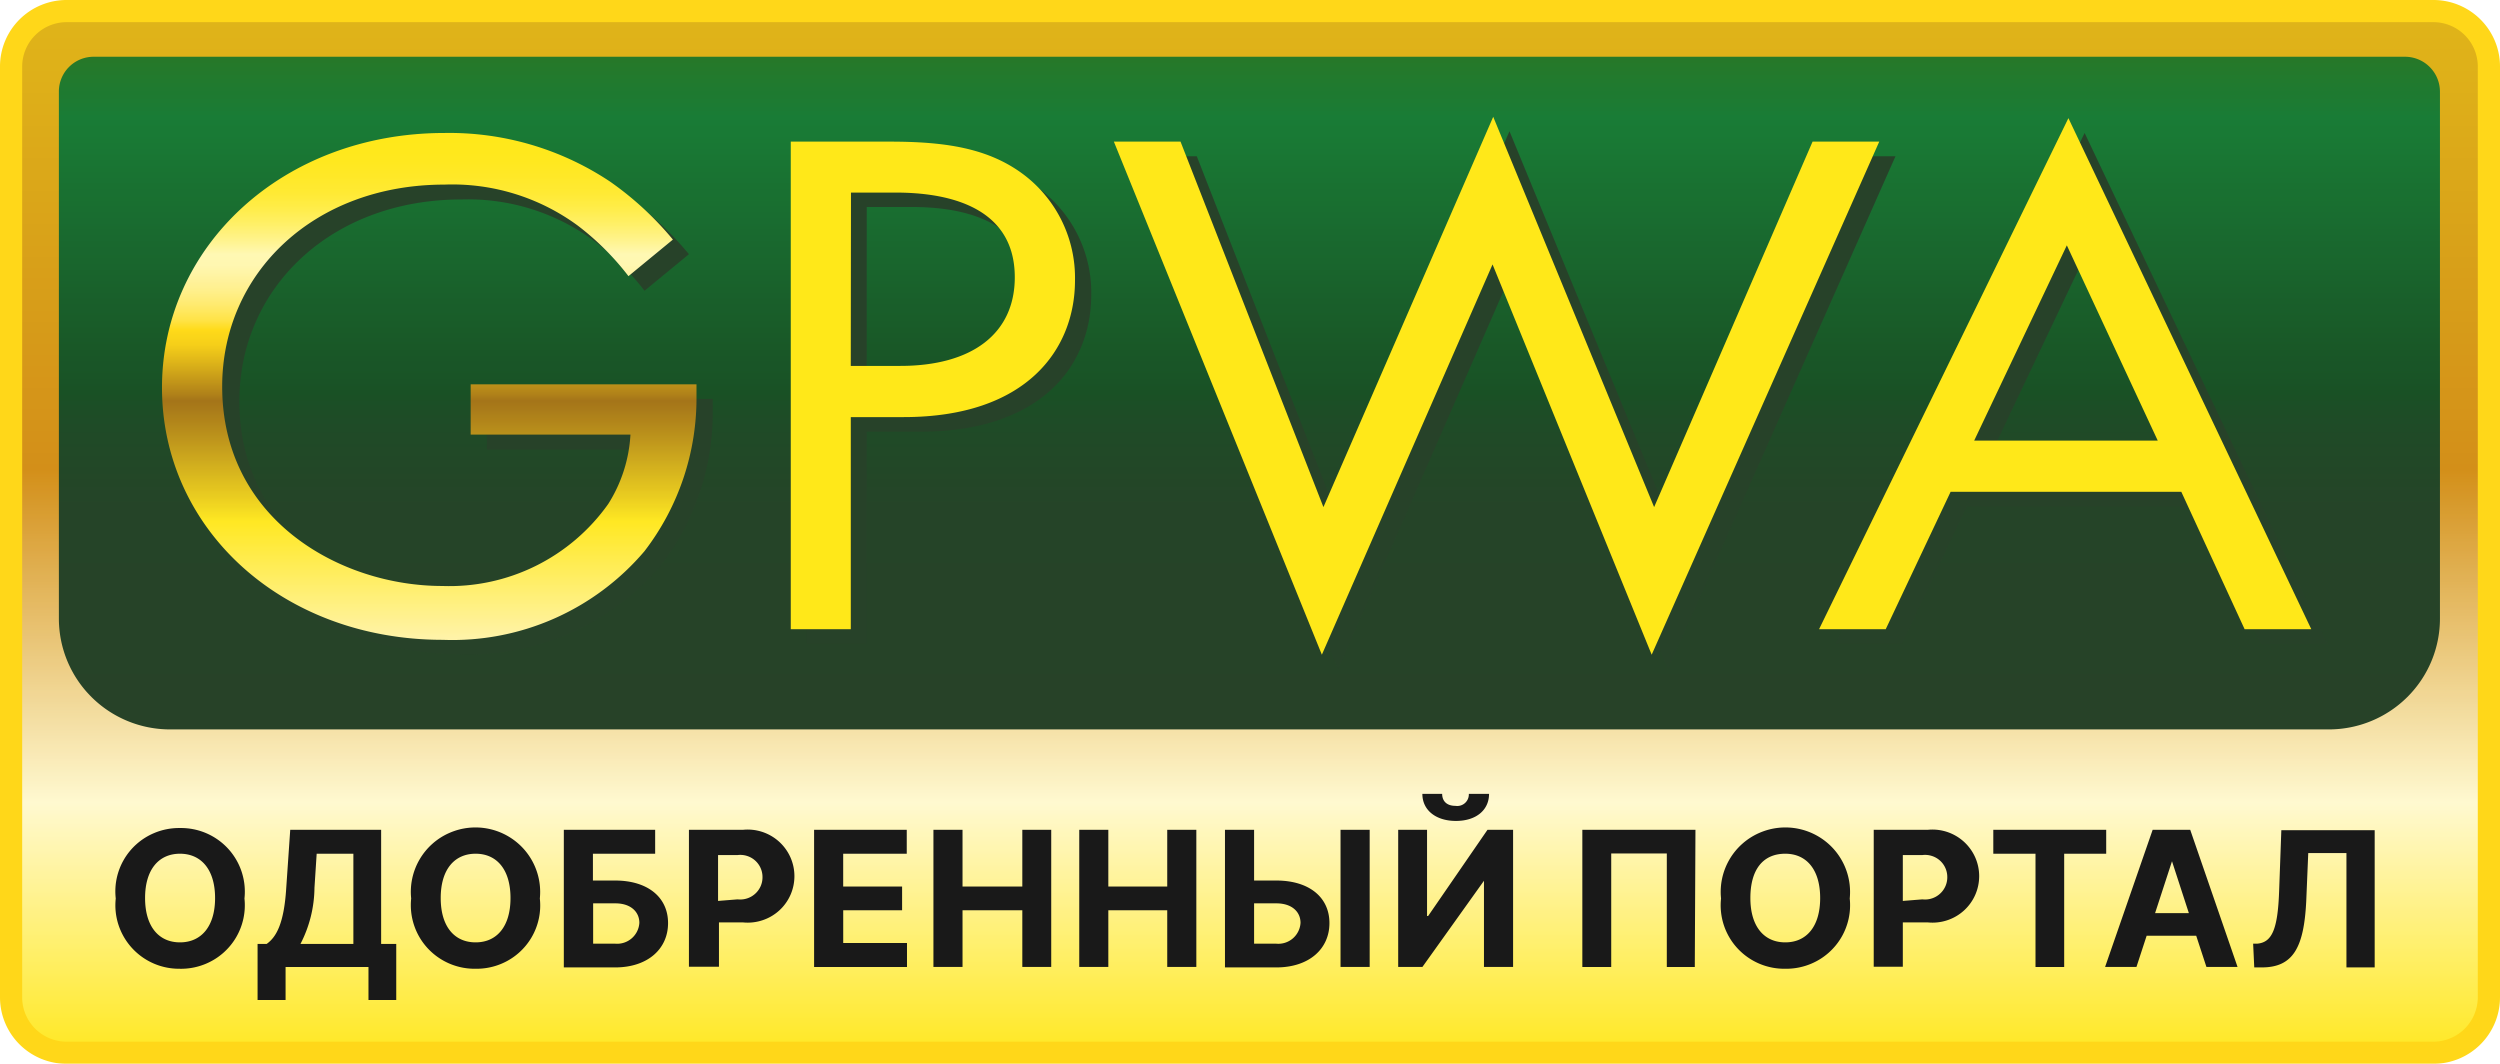 <svg fill="none" height="40" width="94" xmlns="http://www.w3.org/2000/svg" xmlns:xlink="http://www.w3.org/1999/xlink"><linearGradient id="a" gradientUnits="userSpaceOnUse" x1="47.004" x2="47.004" y1="39.583" y2=".417"><stop offset="0" stop-color="#ffe60b"/><stop offset=".24" stop-color="#fff8cb"/><stop offset=".56" stop-color="#ce8300"/><stop offset="1" stop-color="#dcad00"/></linearGradient><linearGradient id="b" gradientUnits="userSpaceOnUse" x1="47.004" x2="47.004" y1="27.425" y2="2.134"><stop offset="0" stop-color="#0f2e11"/><stop offset=".33" stop-color="#0d3011"/><stop offset=".45" stop-color="#07370f"/><stop offset=".5" stop-color="#003e0d"/><stop offset=".91" stop-color="#006e20"/><stop offset="1" stop-color="#0f6911"/></linearGradient><linearGradient id="c"><stop offset="0" stop-color="#fff29e"/><stop offset=".23" stop-color="#ffe60b"/><stop offset=".28" stop-color="#e7c708"/><stop offset=".41" stop-color="#b08102"/><stop offset=".47" stop-color="#9a6500"/><stop offset=".48" stop-color="#a57100"/><stop offset=".54" stop-color="#d5a700"/><stop offset=".58" stop-color="#f4c900"/><stop offset=".61" stop-color="#ffd600"/><stop offset=".63" stop-color="#ffe033"/><stop offset=".66" stop-color="#ffe85f"/><stop offset=".69" stop-color="#ffee81"/><stop offset=".72" stop-color="#fff39a"/><stop offset=".74" stop-color="#fff6a9"/><stop offset=".76" stop-color="#fff7ab"/><stop offset=".79" stop-color="#fff27e"/><stop offset=".82" stop-color="#ffee57"/><stop offset=".85" stop-color="#ffeb37"/><stop offset=".88" stop-color="#ffe81f"/><stop offset=".92" stop-color="#ffe60e"/><stop offset=".96" stop-color="#ffe503"/><stop offset="1" stop-color="#ffe500"/></linearGradient><linearGradient id="d" gradientUnits="userSpaceOnUse" x1="16.135" x2="16.135" xlink:href="#c" y1="23.983" y2="5.016"/><linearGradient id="e" gradientUnits="userSpaceOnUse" x1="478.337" x2="478.337" xlink:href="#c" y1="525.808" y2="122.475"/><linearGradient id="f" gradientUnits="userSpaceOnUse" x1="1979.86" x2="1979.86" xlink:href="#c" y1="601.838" y2="110.977"/><linearGradient id="g" gradientUnits="userSpaceOnUse" x1="1788.27" x2="1788.27" xlink:href="#c" y1="550.003" y2="106.867"/><g opacity=".9"><path d="m91.493.417h-88.986c-1.154 0-2.089.932-2.089 2.083v35c0 1.15.935 2.083 2.089 2.083h88.986a2.086 2.086 0 0 0 2.09-2.083v-35c0-1.15-.936-2.083-2.09-2.083z" fill="url(#a)"/><path d="m91.493.833c.443 0 .868.176 1.182.488.313.313.49.737.49 1.179v35a1.674 1.674 0 0 1 -1.671 1.667h-88.988c-.443 0-.868-.176-1.182-.489a1.664 1.664 0 0 1 -.49-1.178v-35a1.674 1.674 0 0 1 1.673-1.667h88.987zm0-.833h-88.986a2.51 2.51 0 0 0 -1.773.732 2.497 2.497 0 0 0 -.734 1.768v35c0 .663.264 1.299.734 1.768a2.51 2.51 0 0 0 1.773.732h88.986a2.51 2.51 0 0 0 1.773-.732c.47-.47.734-1.105.734-1.768v-35c0-.663-.264-1.299-.734-1.768a2.51 2.51 0 0 0 -1.773-.732z" fill="#ffd300"/><path d="m3.526 2.134h86.904a1.314 1.314 0 0 1 1.312 1.308v19.818c0 1.105-.44 2.165-1.224 2.946a4.184 4.184 0 0 1 -2.954 1.22h-81.172a4.184 4.184 0 0 1 -2.954-1.22 4.16 4.16 0 0 1 -1.224-2.946v-19.818a1.306 1.306 0 0 1 1.312-1.308z" fill="url(#b)"/><path d="m18.309 15h8.49v.433a9.416 9.416 0 0 1 -1.956 5.833 9.448 9.448 0 0 1 -7.58 3.333c-6.04-.066-10.578-4.216-10.578-9.55 0-5.333 4.563-9.483 10.646-9.483 2.212-.04 4.384.593 6.225 1.817a11.935 11.935 0 0 1 2.348 2.175l-1.67 1.375a9.873 9.873 0 0 0 -1.931-1.9 7.962 7.962 0 0 0 -4.947-1.533c-4.914 0-8.356 3.333-8.356 7.59 0 5 4.429 7.5 8.28 7.5a7.312 7.312 0 0 0 6.235-3.075 5.431 5.431 0 0 0 .835-2.608h-6.04v-1.907zm15.727-9.125c2.048 0 3.752.217 5.131 1.292a4.87 4.87 0 0 1 1.864 3.925c0 2.583-1.805 5.141-6.443 5.141h-1.998v7.975h-2.257v-18.333h3.702zm-1.445 8.433h1.863c2.69 0 4.304-1.208 4.304-3.333 0-2.917-3.017-3.192-4.488-3.192h-1.68v6.525zm12.408-8.433 5.373 13.741 6.384-14.683 6.05 14.683 5.958-13.741h2.507l-8.557 19.291-5.983-14.675-6.418 14.675-7.821-19.291zm37.628 13.167h-8.674l-2.44 5.166h-2.507l9.376-19.208 9.133 19.217h-2.507zm-.886-1.925-3.418-7.342-3.484 7.342z" fill="#0f2e12"/><path d="m17.698 14.45h8.49v.441a9.433 9.433 0 0 1 -1.956 5.834 9.474 9.474 0 0 1 -7.58 3.333c-6.04 0-10.561-4.167-10.561-9.483-.001-5.317 4.546-9.575 10.619-9.575a10.885 10.885 0 0 1 6.235 1.833c.88.616 1.672 1.348 2.356 2.175l-1.671 1.375a10.115 10.115 0 0 0 -1.905-1.9 7.962 7.962 0 0 0 -5.014-1.542c-4.914 0-8.357 3.334-8.357 7.592 0 5 4.43 7.5 8.282 7.5a7.32 7.32 0 0 0 6.233-3.083 5.432 5.432 0 0 0 .836-2.609h-6.008v-1.891z" fill="url(#d)"/><path d="m33.426 5.325c2.047 0 3.752.216 5.13 1.291a4.868 4.868 0 0 1 1.864 3.925c0 2.584-1.805 5.142-6.443 5.142h-1.987v7.975h-2.257v-18.333h3.694zm-1.437 8.433h1.863c2.69 0 4.304-1.208 4.304-3.333 0-2.909-3.017-3.184-4.488-3.184h-1.671z" fill="url(#e)"/><path d="m44.388 5.325 5.373 13.742 6.384-14.675 6.05 14.675 5.958-13.742h2.507l-8.557 19.292-5.983-14.675-6.418 14.675-7.821-19.292z" fill="url(#f)"/><path d="m82.017 18.492h-8.674l-2.44 5.167h-2.507l9.376-19.217 9.133 19.217h-2.507zm-.886-1.925-3.418-7.342-3.484 7.342z" fill="url(#g)"/><path d="m6.767 36.425a2.395 2.395 0 0 1 -2.31-1.644 2.377 2.377 0 0 1 -.105-.998 2.377 2.377 0 0 1 1.428-2.453c.312-.135.649-.201.988-.196a2.405 2.405 0 0 1 1.812.78 2.39 2.39 0 0 1 .612 1.87 2.386 2.386 0 0 1 -1.436 2.447c-.312.134-.648.2-.988.195zm0-4.325c-.793 0-1.312.591-1.312 1.666 0 1.076.519 1.667 1.312 1.667.794 0 1.32-.591 1.32-1.666 0-1.076-.526-1.667-1.32-1.667zm2.918 3.391h.343c.359-.258.652-.758.735-2.108l.15-2.183h3.418v4.291h.568v2.109h-1.044v-1.242h-3.117v1.242h-1.053v-2.11zm3.602 0v-3.391h-1.38l-.083 1.283a4.682 4.682 0 0 1 -.526 2.108zm4.596.934a2.405 2.405 0 0 1 -1.808-.777 2.39 2.39 0 0 1 -.615-1.865 2.418 2.418 0 0 1 1.431-2.462 2.438 2.438 0 0 1 2.792.59 2.424 2.424 0 0 1 .615 1.872 2.377 2.377 0 0 1 -1.429 2.447c-.31.134-.647.2-.986.195zm0-4.325c-.794 0-1.312.591-1.312 1.666 0 1.076.518 1.667 1.312 1.667s1.312-.591 1.312-1.666c0-1.076-.518-1.667-1.312-1.667zm3.316-.9h3.435v.9h-2.34v1.008h.835c1.22 0 1.99.625 1.99 1.6s-.77 1.667-1.99 1.667h-1.929v-5.175zm1.939 4.283a.837.837 0 0 0 .902-.783c0-.409-.317-.734-.902-.734h-.836v1.517zm2.766-4.283h2.04a1.76 1.76 0 0 1 1.775 1.033 1.745 1.745 0 0 1 -1.054 2.37 1.76 1.76 0 0 1 -.722.08h-.91v1.667h-1.129zm1.83 2.616a.84.84 0 0 0 .864-.49.83.83 0 0 0 .072-.343.83.83 0 0 0 -.585-.801.838.838 0 0 0 -.35-.032h-.736v1.725zm2.876-2.616h3.484v.9h-2.39v1.233h2.215v.892h-2.214v1.233h2.398v.9h-3.493zm4.487 0h1.094v2.133h2.248v-2.133h1.087v5.158h-1.087v-2.133h-2.248v2.133h-1.094zm5.482 0h1.094v2.133h2.215v-2.133h1.094v5.158h-1.094v-2.133h-2.215v2.133h-1.093v-5.158zm7.41 1.908c1.229 0 1.998.625 1.998 1.6s-.77 1.667-1.998 1.667h-1.93v-5.175h1.095v1.908zm-.835 2.375h.835a.836.836 0 0 0 .911-.783c0-.409-.317-.734-.91-.734h-.836zm4.345.875h-1.095v-5.158h1.096v5.158zm2.158-5.158v3.242h.041l2.232-3.242h.962v5.158h-1.095v-3.241l-2.315 3.241h-.91v-5.158h1.086zm2.331-1.35c0 .608-.485 1.017-1.245 1.017s-1.262-.409-1.262-1.017h.744c0 .233.134.45.501.45a.435.435 0 0 0 .502-.45zm7.736 6.508h-1.052v-4.267h-2.09v4.267h-1.086v-5.158h4.253zm3.402.067a2.397 2.397 0 0 1 -1.805-.777 2.384 2.384 0 0 1 -.61-1.865 2.42 2.42 0 0 1 1.432-2.462 2.438 2.438 0 0 1 2.792.59 2.423 2.423 0 0 1 .615 1.872 2.386 2.386 0 0 1 -1.436 2.447c-.312.134-.648.2-.988.195zm0-4.325c-.835 0-1.312.591-1.312 1.666 0 1.076.519 1.667 1.312 1.667.794 0 1.312-.591 1.312-1.666 0-1.076-.518-1.667-1.312-1.667zm3.326-.9h2.039a1.76 1.76 0 0 1 1.775 1.033 1.746 1.746 0 0 1 -1.053 2.37 1.76 1.76 0 0 1 -.722.08h-.945v1.667h-1.094zm1.83 2.616a.839.839 0 0 0 .864-.49.83.83 0 0 0 .072-.343.83.83 0 0 0 -.586-.801.837.837 0 0 0 -.35-.032h-.736v1.725zm2.666-2.616h4.245v.9h-1.58v4.258h-1.078v-4.258h-1.587zm4.203 5.158 1.789-5.158h1.412l1.78 5.158h-1.17l-.385-1.175h-1.863l-.384 1.175h-1.18zm3.15-2.025-.634-1.95-.636 1.95zm2.416 1.15h.142c.568-.042.785-.533.836-1.975l.083-2.292h3.51v5.159h-1.062v-4.3h-1.436l-.075 1.8c-.084 1.725-.476 2.5-1.671 2.5h-.284l-.042-.892z" fill="#000"/></g></svg>